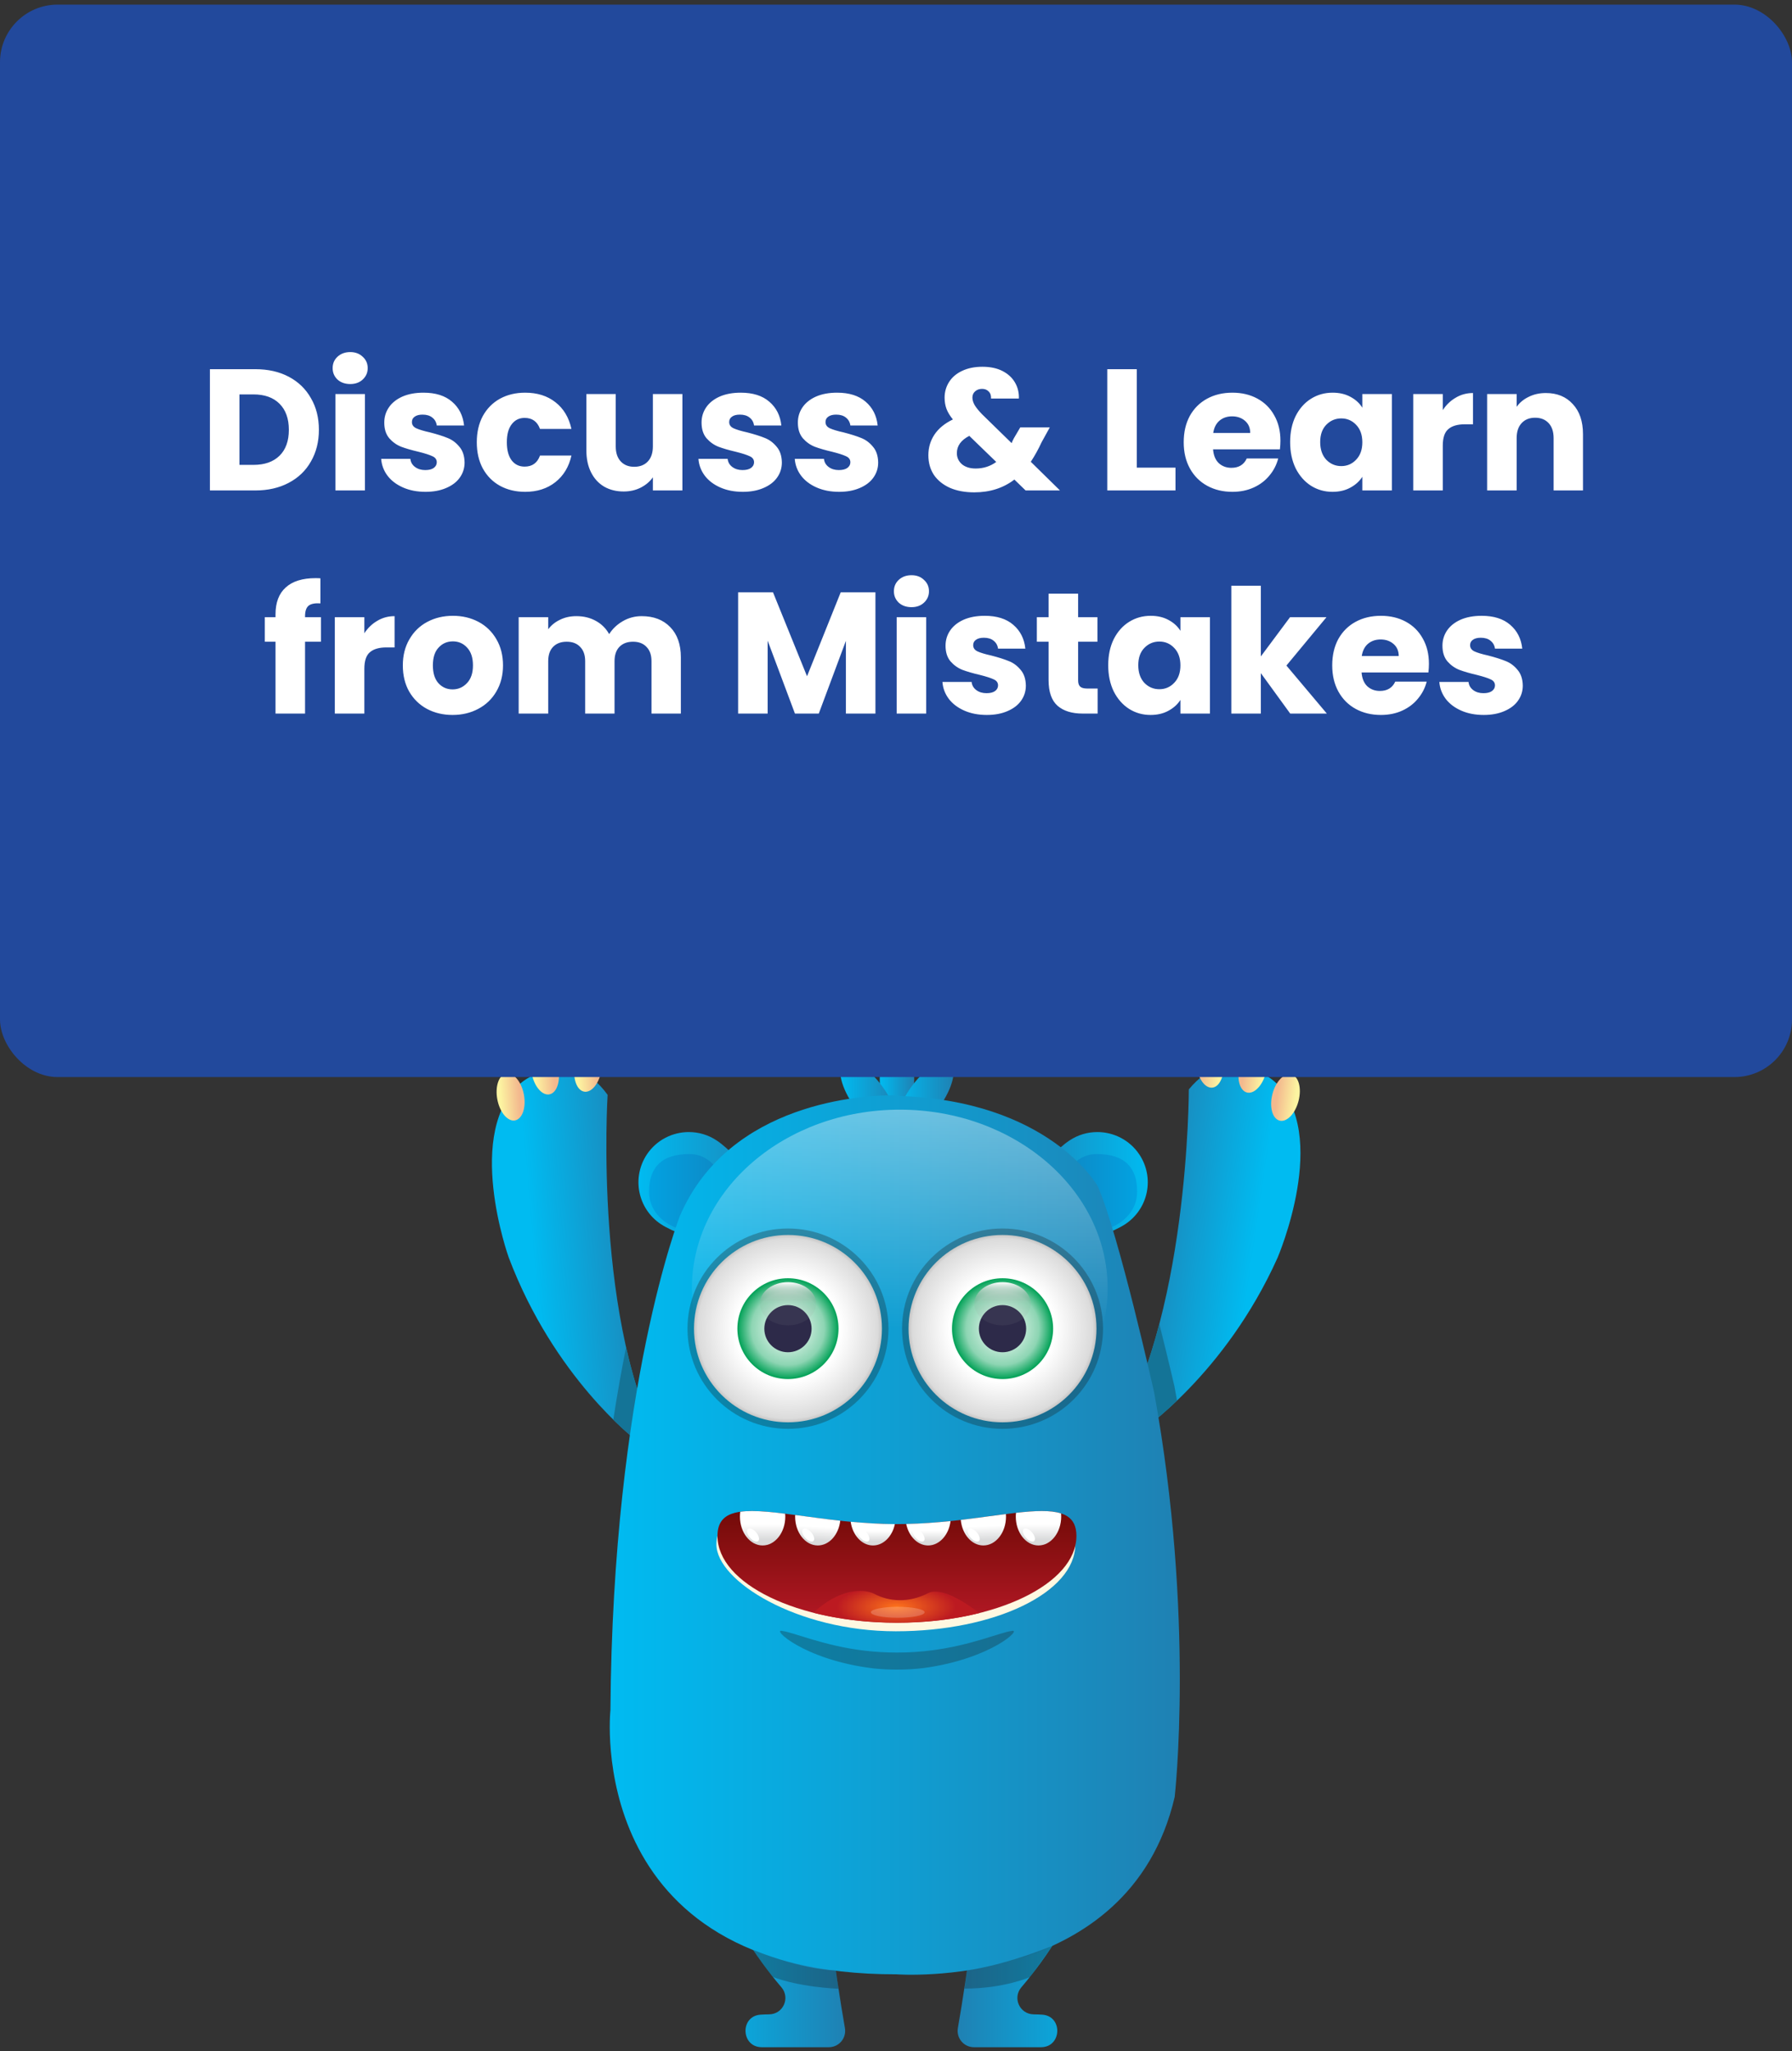 <svg width="249" height="285" viewBox="0 0 249 285" fill="none" xmlns="http://www.w3.org/2000/svg">
<rect x="0" y="0" width="249" height="285" fill="#333333" stroke="none"/>
<g clip-path="url(#clip0_37483_134281)">
<path d="M158.388 198.921C158.388 198.921 170.202 191.024 177.514 174.755C177.514 174.755 184.916 157.544 177.149 150.312C177.149 150.312 170.796 144.5 165.185 151.362C165.185 151.362 165.24 183.798 154.187 200.685C154.187 200.685 153.944 201.571 154.487 201.634C154.963 201.704 156.047 201.167 158.388 198.921Z" fill="url(#paint0_linear_37483_134281)"/>
<path d="M180.437 152.948C180.891 151.178 180.445 149.533 179.439 149.278C178.434 149.022 177.253 150.251 176.799 152.021C176.348 153.792 176.795 155.436 177.801 155.692C177.842 155.701 177.887 155.711 177.928 155.716C178.904 155.841 180.004 154.644 180.437 152.948Z" fill="url(#paint1_linear_37483_134281)"/>
<path d="M175.899 149.042C176.35 147.271 175.903 145.627 174.898 145.371C173.896 145.116 172.711 146.344 172.261 148.115C171.807 149.885 172.253 151.53 173.259 151.785C173.3 151.795 173.345 151.804 173.387 151.81C174.363 151.935 175.463 150.738 175.899 149.042Z" fill="url(#paint2_linear_37483_134281)"/>
<path d="M168.442 151.11C169.472 151.016 170.173 149.461 169.997 147.639C169.825 145.818 168.851 144.424 167.817 144.518C166.787 144.615 166.086 146.17 166.263 147.988C166.421 149.669 167.261 150.986 168.2 151.106C168.282 151.117 168.362 151.119 168.442 151.11Z" fill="url(#paint3_linear_37483_134281)"/>
<path d="M88.29 200.001C88.29 200.001 76.984 191.392 70.686 174.704C70.686 174.704 64.356 157.071 72.553 150.33C72.553 150.33 79.251 144.919 84.43 152.114C84.43 152.114 82.38 184.485 92.374 202.019C92.374 202.019 92.562 202.919 92.017 202.949C91.537 202.989 90.487 202.386 88.29 200.001Z" fill="url(#paint4_linear_37483_134281)"/>
<path d="M81.191 151.67C80.169 151.513 79.566 149.918 79.853 148.11C80.136 146.303 81.195 144.972 82.221 145.129C83.243 145.289 83.847 146.884 83.559 148.688C83.298 150.356 82.378 151.619 81.433 151.681C81.351 151.687 81.271 151.684 81.191 151.67Z" fill="url(#paint5_linear_37483_134281)"/>
<path d="M73.877 149.144C73.537 147.349 74.084 145.735 75.103 145.541C76.119 145.348 77.225 146.647 77.566 148.442C77.91 150.237 77.364 151.851 76.344 152.044C76.302 152.051 76.257 152.058 76.215 152.061C75.233 152.126 74.209 150.863 73.877 149.144Z" fill="url(#paint6_linear_37483_134281)"/>
<path d="M69.105 152.761C68.761 150.966 69.308 149.352 70.327 149.159C71.347 148.965 72.449 150.264 72.794 152.059C73.134 153.854 72.588 155.468 71.568 155.661C71.526 155.668 71.481 155.675 71.439 155.678C70.457 155.743 69.433 154.481 69.105 152.761Z" fill="url(#paint7_linear_37483_134281)"/>
<path d="M121.649 218.716C123.603 223.441 120.862 240.795 119.694 247.49C119.47 248.879 120.525 250.133 121.941 250.133H131.241C134.161 250.133 134.318 245.789 131.398 245.61C130.994 245.587 130.612 245.565 130.23 245.565C128.276 245.542 127.265 243.281 128.523 241.803C136.048 233.025 140.631 221.336 142.001 217.552C142.406 216.41 141.844 215.156 140.721 214.685C139.058 214.014 136.385 213.678 133.555 213.678C127.287 213.678 120.256 215.335 121.649 218.716Z" fill="url(#paint8_linear_37483_134281)"/>
<path d="M96.38 248.982C95.257 249.452 94.695 250.706 95.1 251.848C96.47 255.632 101.053 267.321 108.578 276.1C109.836 277.577 108.826 279.839 106.871 279.862C106.489 279.862 106.107 279.884 105.703 279.906C102.783 280.085 102.94 284.43 105.86 284.43H115.161C116.576 284.43 117.632 283.176 117.407 281.787C116.239 275.092 113.498 257.737 115.453 253.012C116.845 249.631 109.814 247.974 103.546 247.974C100.716 247.974 98.043 248.31 96.38 248.982Z" fill="url(#paint9_linear_37483_134281)"/>
<path d="M135.048 253.012C137.002 257.737 134.261 275.092 133.093 281.787C132.868 283.176 133.924 284.43 135.34 284.43H144.64C147.56 284.43 147.717 280.085 144.797 279.906C144.393 279.884 144.011 279.862 143.629 279.862C141.675 279.839 140.664 277.577 141.922 276.1C149.447 267.321 154.03 255.632 155.4 251.848C155.805 250.706 155.243 249.452 154.12 248.982C152.457 248.31 149.784 247.974 146.954 247.974C140.686 247.974 133.655 249.631 135.048 253.012Z" fill="url(#paint10_linear_37483_134281)"/>
<path d="M148.615 158.446C145.377 160.567 138.937 168.581 141.084 171.791C143.211 175 153.115 172.203 156.353 170.083C159.573 167.943 160.458 163.626 158.312 160.398C156.956 158.371 154.734 157.283 152.475 157.283C151.138 157.283 149.801 157.658 148.615 158.446Z" fill="url(#paint11_linear_37483_134281)"/>
<path d="M158.005 165.562C158.005 162.289 156.367 160.336 152.394 160.336C148.422 160.336 146.922 165.138 146.922 167.184C146.922 169.742 147.922 171.09 151.45 171.09C154.978 171.09 158.005 168.835 158.005 165.562Z" fill="url(#paint12_linear_37483_134281)"/>
<path d="M89.879 160.398C87.751 163.626 88.617 167.943 91.837 170.083C95.076 172.203 104.979 175 107.107 171.791C109.253 168.581 102.814 160.567 99.575 158.446C98.389 157.658 97.052 157.283 95.716 157.283C93.456 157.283 91.234 158.371 89.879 160.398Z" fill="url(#paint13_linear_37483_134281)"/>
<path d="M90.188 165.562C90.188 162.289 91.826 160.336 95.798 160.336C99.77 160.336 101.271 165.138 101.271 167.184C101.271 169.742 100.27 171.09 96.743 171.09C93.215 171.09 90.188 168.835 90.188 165.562Z" fill="url(#paint14_linear_37483_134281)"/>
<path fill-rule="evenodd" clip-rule="evenodd" d="M127.027 149.9C127.027 153.124 125.956 155.737 124.634 155.737C123.313 155.737 122.242 153.124 122.242 149.9C122.242 146.676 123.313 144.062 124.634 144.062C125.956 144.062 127.027 146.676 127.027 149.9Z" fill="url(#paint15_linear_37483_134281)"/>
<path d="M126.625 151.007C124.736 153.619 124.075 156.365 125.145 157.134C126.215 157.903 128.616 156.412 130.513 153.792C132.402 151.179 133.063 148.433 131.992 147.664C131.803 147.531 131.567 147.46 131.3 147.46C130.08 147.46 128.183 148.857 126.625 151.007Z" fill="url(#paint16_linear_37483_134281)"/>
<path d="M117.278 147.665C116.208 148.434 116.869 151.18 118.757 153.792C120.654 156.412 123.054 157.903 124.125 157.134C125.195 156.365 124.534 153.619 122.645 151.007C121.087 148.857 119.19 147.461 117.97 147.461C117.703 147.461 117.467 147.532 117.278 147.665Z" fill="url(#paint17_linear_37483_134281)"/>
<path d="M154.486 201.635C154.963 201.704 156.047 201.168 158.388 198.922C158.401 198.913 160.535 197.481 163.548 194.593C163.428 193.918 163.305 193.24 163.178 192.559C163.178 192.559 162.319 188.837 161.091 183.943C159.493 190.04 157.274 195.969 154.187 200.686C154.185 200.693 153.946 201.572 154.486 201.635Z" fill="#147497"/>
<path d="M92.015 202.951C92.554 202.922 92.375 202.041 92.371 202.023C89.928 197.736 88.206 192.562 86.996 187.192C86.387 190.212 85.784 193.565 85.219 197.247C87.073 199.078 88.288 200.003 88.288 200.003C90.486 202.388 91.535 202.991 92.015 202.951Z" fill="#147497"/>
<path d="M94.481 168.914C94.481 168.914 85.136 192.597 84.82 237.594C84.82 237.594 80.86 274.381 124.575 274.302C124.575 274.302 156.887 276.749 163.222 249.672C163.222 249.672 166.073 224.805 160.371 193.465C160.371 193.465 155.461 171.44 152.531 164.809C152.531 164.809 145.799 152.81 124.575 152.258C124.575 152.258 124.338 152.179 123.942 152.179C120.299 152.179 101.371 152.968 94.481 168.914Z" fill="url(#paint18_linear_37483_134281)"/>
<ellipse cx="125.024" cy="179.008" rx="28.883" ry="24.836" fill="url(#paint19_linear_37483_134281)"/>
<path d="M149.414 214.582C149.414 221.241 138.252 226.641 124.48 226.641C110.711 226.641 99.547 219.624 99.547 214.582C99.547 207.914 110.711 212.941 124.48 212.941C138.252 212.941 149.414 207.914 149.414 214.582Z" fill="#FFF8E1"/>
<path d="M124.633 211.754C110.867 211.754 99.695 206.727 99.695 213.386C99.695 220.046 110.867 225.458 124.633 225.458C138.399 225.458 149.57 220.046 149.57 213.386C149.57 210.726 147.785 209.937 144.785 209.937C140.258 209.937 132.915 211.754 124.633 211.754Z" fill="url(#paint20_linear_37483_134281)"/>
<path d="M113.031 224.068C116.499 224.952 120.439 225.448 124.636 225.448C128.759 225.448 132.649 224.969 136.075 224.109C133.985 222.513 130.733 220.446 128.958 221.347C126.212 222.761 123.525 222.496 121.55 221.479C121.019 221.198 120.323 221.033 119.51 221.033C117.726 221.033 115.387 221.843 113.031 224.068Z" fill="url(#paint21_radial_37483_134281)"/>
<path opacity="0.3" d="M128.345 231.751C127.174 231.89 125.933 231.969 124.636 231.969C123.501 231.969 122.406 231.908 121.362 231.799C111.588 230.615 107.029 226.124 108.746 226.606C110.162 226.763 114.555 228.69 120.132 229.333C121.579 229.505 123.097 229.603 124.636 229.597C126.3 229.604 127.941 229.489 129.493 229.287C134.905 228.611 139.139 226.757 140.526 226.606C142.21 226.141 137.829 230.465 128.345 231.751Z" fill="#181D1B"/>
<path d="M102.861 210.038C102.828 210.254 102.815 210.47 102.815 210.703C102.815 212.924 104.224 214.719 105.966 214.719C107.704 214.719 109.117 212.924 109.117 210.703C109.117 210.572 109.111 210.441 109.097 210.31C107.356 210.09 105.805 209.936 104.487 209.936C103.896 209.936 103.354 209.966 102.861 210.038Z" fill="url(#paint22_linear_37483_134281)"/>
<path d="M104.209 213.639C104.606 214.1 105.118 214.309 105.355 214.107C105.59 213.905 105.463 213.367 105.066 212.907C104.671 212.447 104.158 212.235 103.922 212.438C103.684 212.641 103.813 213.179 104.209 213.639Z" fill="white"/>
<path d="M110.483 210.702C110.483 212.923 111.891 214.718 113.631 214.719C115.225 214.717 116.531 213.228 116.754 211.281C114.506 211.035 112.406 210.737 110.495 210.485C110.482 210.553 110.481 210.629 110.483 210.702Z" fill="url(#paint23_linear_37483_134281)"/>
<path d="M111.873 213.639C112.269 214.1 112.782 214.309 113.019 214.107C113.254 213.905 113.127 213.367 112.73 212.907C112.334 212.447 111.822 212.235 111.585 212.438C111.348 212.641 111.477 213.179 111.873 213.639Z" fill="white"/>
<path d="M121.302 214.719C122.756 214.719 123.984 213.465 124.344 211.752C122.22 211.741 120.165 211.608 118.202 211.428C118.469 213.299 119.753 214.719 121.302 214.719Z" fill="url(#paint24_linear_37483_134281)"/>
<path d="M119.545 213.639C119.941 214.099 120.454 214.309 120.69 214.106C120.926 213.904 120.799 213.366 120.402 212.906C120.006 212.445 119.493 212.234 119.258 212.438C119.021 212.64 119.149 213.178 119.545 213.639Z" fill="white"/>
<path d="M125.919 211.733C126.273 213.454 127.507 214.719 128.966 214.719C130.535 214.719 131.843 213.255 132.078 211.331C130.121 211.535 128.054 211.688 125.919 211.733Z" fill="url(#paint25_linear_37483_134281)"/>
<path d="M127.21 213.639C127.605 214.1 128.118 214.31 128.354 214.107C128.591 213.905 128.463 213.367 128.066 212.908C127.67 212.447 127.157 212.235 126.921 212.438C126.684 212.641 126.812 213.178 127.21 213.639Z" fill="white"/>
<path d="M133.503 211.169C133.686 213.166 135.016 214.718 136.639 214.718C138.378 214.717 139.788 212.923 139.786 210.702C139.786 210.583 139.781 210.466 139.769 210.353C137.876 210.593 135.769 210.905 133.503 211.169Z" fill="url(#paint26_linear_37483_134281)"/>
<path d="M134.873 213.639C135.27 214.1 135.782 214.309 136.019 214.107C136.254 213.905 136.127 213.367 135.73 212.907C135.334 212.447 134.823 212.235 134.585 212.438C134.35 212.641 134.477 213.179 134.873 213.639Z" fill="white"/>
<path d="M141.174 210.186C141.157 210.356 141.144 210.526 141.144 210.703C141.144 212.924 142.557 214.719 144.295 214.719C146.037 214.719 147.453 212.924 147.453 210.703C147.453 210.556 147.45 210.412 147.437 210.271C146.714 210.032 145.813 209.937 144.769 209.937C143.714 209.937 142.508 210.035 141.174 210.186Z" fill="url(#paint27_linear_37483_134281)"/>
<path d="M142.545 213.639C142.941 214.1 143.454 214.309 143.691 214.107C143.926 213.905 143.799 213.367 143.402 212.907C143.007 212.447 142.494 212.235 142.257 212.438C142.02 212.641 142.149 213.179 142.545 213.639Z" fill="white"/>
<path opacity="0.3" d="M123.453 184.597C123.453 192.284 117.202 198.516 109.491 198.516C101.781 198.516 95.528 192.284 95.528 184.597C95.528 176.911 101.781 170.68 109.491 170.68C117.202 170.68 123.453 176.911 123.453 184.597Z" fill="#181D1B"/>
<path fill-rule="evenodd" clip-rule="evenodd" d="M122.546 184.595C122.546 191.784 116.7 197.612 109.488 197.612C102.276 197.612 96.43 191.784 96.43 184.595C96.43 177.406 102.276 171.578 109.488 171.578C116.7 171.578 122.546 177.406 122.546 184.595Z" fill="url(#paint28_radial_37483_134281)"/>
<path fill-rule="evenodd" clip-rule="evenodd" d="M116.511 184.596C116.511 188.463 113.365 191.599 109.486 191.599C105.606 191.599 102.461 188.463 102.461 184.596C102.461 180.729 105.606 177.594 109.486 177.594C113.365 177.594 116.511 180.729 116.511 184.596Z" fill="url(#paint29_radial_37483_134281)"/>
<path d="M112.773 184.6C112.773 186.41 111.303 187.875 109.488 187.875C107.673 187.875 106.202 186.41 106.202 184.6C106.202 182.791 107.673 181.324 109.488 181.324C111.303 181.324 112.773 182.791 112.773 184.6Z" fill="#2D2A49"/>
<ellipse cx="109.489" cy="181.136" rx="3.911" ry="2.996" fill="url(#paint30_linear_37483_134281)"/>
<path opacity="0.3" d="M153.266 184.597C153.266 192.284 147.014 198.516 139.303 198.516C131.593 198.516 125.341 192.284 125.341 184.597C125.341 176.911 131.593 170.68 139.303 170.68C147.014 170.68 153.266 176.911 153.266 184.597Z" fill="#181D1B"/>
<path fill-rule="evenodd" clip-rule="evenodd" d="M152.359 184.595C152.359 191.784 146.513 197.612 139.301 197.612C132.089 197.612 126.242 191.784 126.242 184.595C126.242 177.406 132.089 171.578 139.301 171.578C146.513 171.578 152.359 177.406 152.359 184.595Z" fill="url(#paint31_radial_37483_134281)"/>
<path fill-rule="evenodd" clip-rule="evenodd" d="M146.331 184.596C146.331 188.463 143.186 191.599 139.306 191.599C135.426 191.599 132.281 188.463 132.281 184.596C132.281 180.729 135.426 177.594 139.306 177.594C143.186 177.594 146.331 180.729 146.331 184.596Z" fill="url(#paint32_radial_37483_134281)"/>
<path d="M142.586 184.6C142.586 186.41 141.116 187.875 139.3 187.875C137.485 187.875 136.014 186.41 136.014 184.6C136.014 182.791 137.485 181.324 139.3 181.324C141.116 181.324 142.586 182.791 142.586 184.6Z" fill="#2D2A49"/>
<ellipse cx="139.302" cy="181.136" rx="3.911" ry="2.996" fill="url(#paint33_linear_37483_134281)"/>
<path opacity="0.2" d="M128.477 224.004C128.477 224.425 126.805 224.766 124.742 224.766C122.679 224.766 121.008 224.425 121.008 224.004C121.008 223.584 122.679 223.243 124.742 223.243C126.805 223.243 128.477 223.584 128.477 224.004Z" fill="white"/>
<path opacity="0.3" d="M134.37 273.755C134.37 273.755 139.174 273.185 146.235 270.343C146.235 270.343 144.301 273.109 143.098 274.683C143.098 274.683 139.568 276.285 134.011 276.287L134.37 273.755Z" fill="#181D1B"/>
<path opacity="0.3" d="M116.134 273.768C116.134 273.768 111.7 273.743 104.638 270.901C104.638 270.901 106.137 273.14 107.397 274.662C107.397 274.662 110.439 275.99 116.508 276.312L116.134 273.768Z" fill="#181D1B"/>
</g>
<rect y="0.641" width="249" height="149" rx="8" fill="#22499C"/>
<path d="M35.48 51.293C37.256 51.293 38.808 51.645 40.136 52.349C41.464 53.053 42.488 54.045 43.208 55.325C43.944 56.589 44.312 58.053 44.312 59.717C44.312 61.365 43.944 62.829 43.208 64.109C42.488 65.389 41.456 66.381 40.112 67.085C38.784 67.789 37.24 68.141 35.48 68.141H29.168V51.293H35.48ZM35.216 64.589C36.768 64.589 37.976 64.165 38.84 63.317C39.704 62.469 40.136 61.269 40.136 59.717C40.136 58.165 39.704 56.957 38.84 56.093C37.976 55.229 36.768 54.797 35.216 54.797H33.272V64.589H35.216ZM48.669 53.357C47.949 53.357 47.357 53.149 46.893 52.733C46.445 52.301 46.221 51.773 46.221 51.149C46.221 50.509 46.445 49.981 46.893 49.565C47.357 49.133 47.949 48.917 48.669 48.917C49.373 48.917 49.949 49.133 50.397 49.565C50.861 49.981 51.093 50.509 51.093 51.149C51.093 51.773 50.861 52.301 50.397 52.733C49.949 53.149 49.373 53.357 48.669 53.357ZM50.709 54.749V68.141H46.605V54.749H50.709ZM59.131 68.333C57.963 68.333 56.923 68.133 56.011 67.733C55.099 67.333 54.379 66.789 53.851 66.101C53.323 65.397 53.027 64.613 52.963 63.749H57.019C57.067 64.213 57.283 64.589 57.667 64.877C58.051 65.165 58.523 65.309 59.083 65.309C59.595 65.309 59.987 65.213 60.259 65.021C60.547 64.813 60.691 64.549 60.691 64.229C60.691 63.845 60.491 63.565 60.091 63.389C59.691 63.197 59.043 62.989 58.147 62.765C57.187 62.541 56.387 62.309 55.747 62.069C55.107 61.813 54.555 61.421 54.091 60.893C53.627 60.349 53.395 59.621 53.395 58.709C53.395 57.941 53.603 57.245 54.019 56.621C54.451 55.981 55.075 55.477 55.891 55.109C56.723 54.741 57.707 54.557 58.843 54.557C60.523 54.557 61.843 54.973 62.803 55.805C63.779 56.637 64.339 57.741 64.483 59.117H60.691C60.627 58.653 60.419 58.285 60.067 58.013C59.731 57.741 59.283 57.605 58.723 57.605C58.243 57.605 57.875 57.701 57.619 57.893C57.363 58.069 57.235 58.317 57.235 58.637C57.235 59.021 57.435 59.309 57.835 59.501C58.251 59.693 58.891 59.885 59.755 60.077C60.747 60.333 61.555 60.589 62.179 60.845C62.803 61.085 63.347 61.485 63.811 62.045C64.291 62.589 64.539 63.325 64.555 64.253C64.555 65.037 64.331 65.741 63.883 66.365C63.451 66.973 62.819 67.453 61.987 67.805C61.171 68.157 60.219 68.333 59.131 68.333ZM66.25 61.445C66.25 60.053 66.53 58.837 67.09 57.797C67.666 56.757 68.458 55.957 69.466 55.397C70.49 54.837 71.658 54.557 72.97 54.557C74.65 54.557 76.05 54.997 77.17 55.877C78.306 56.757 79.05 57.997 79.402 59.597H75.034C74.666 58.573 73.954 58.061 72.898 58.061C72.146 58.061 71.546 58.357 71.098 58.949C70.65 59.525 70.426 60.357 70.426 61.445C70.426 62.533 70.65 63.373 71.098 63.965C71.546 64.541 72.146 64.829 72.898 64.829C73.954 64.829 74.666 64.317 75.034 63.293H79.402C79.05 64.861 78.306 66.093 77.17 66.989C76.034 67.885 74.634 68.333 72.97 68.333C71.658 68.333 70.49 68.053 69.466 67.493C68.458 66.933 67.666 66.133 67.09 65.093C66.53 64.053 66.25 62.837 66.25 61.445ZM94.821 54.749V68.141H90.717V66.317C90.301 66.909 89.733 67.389 89.013 67.757C88.309 68.109 87.525 68.285 86.661 68.285C85.637 68.285 84.733 68.061 83.949 67.613C83.165 67.149 82.557 66.485 82.125 65.621C81.693 64.757 81.477 63.741 81.477 62.573V54.749H85.557V62.021C85.557 62.917 85.789 63.613 86.253 64.109C86.717 64.605 87.341 64.853 88.125 64.853C88.925 64.853 89.557 64.605 90.021 64.109C90.485 63.613 90.717 62.917 90.717 62.021V54.749H94.821ZM103.217 68.333C102.049 68.333 101.009 68.133 100.097 67.733C99.185 67.333 98.465 66.789 97.937 66.101C97.409 65.397 97.113 64.613 97.049 63.749H101.105C101.153 64.213 101.369 64.589 101.753 64.877C102.137 65.165 102.609 65.309 103.169 65.309C103.681 65.309 104.073 65.213 104.345 65.021C104.633 64.813 104.777 64.549 104.777 64.229C104.777 63.845 104.577 63.565 104.177 63.389C103.777 63.197 103.129 62.989 102.233 62.765C101.273 62.541 100.473 62.309 99.833 62.069C99.193 61.813 98.641 61.421 98.177 60.893C97.713 60.349 97.481 59.621 97.481 58.709C97.481 57.941 97.689 57.245 98.105 56.621C98.537 55.981 99.161 55.477 99.977 55.109C100.809 54.741 101.793 54.557 102.929 54.557C104.609 54.557 105.929 54.973 106.889 55.805C107.865 56.637 108.425 57.741 108.569 59.117H104.777C104.713 58.653 104.505 58.285 104.153 58.013C103.817 57.741 103.369 57.605 102.809 57.605C102.329 57.605 101.961 57.701 101.705 57.893C101.449 58.069 101.321 58.317 101.321 58.637C101.321 59.021 101.521 59.309 101.921 59.501C102.337 59.693 102.977 59.885 103.841 60.077C104.833 60.333 105.641 60.589 106.265 60.845C106.889 61.085 107.433 61.485 107.897 62.045C108.377 62.589 108.625 63.325 108.641 64.253C108.641 65.037 108.417 65.741 107.969 66.365C107.537 66.973 106.905 67.453 106.073 67.805C105.257 68.157 104.305 68.333 103.217 68.333ZM116.6 68.333C115.432 68.333 114.392 68.133 113.48 67.733C112.568 67.333 111.848 66.789 111.32 66.101C110.792 65.397 110.496 64.613 110.432 63.749H114.488C114.536 64.213 114.752 64.589 115.136 64.877C115.52 65.165 115.992 65.309 116.552 65.309C117.064 65.309 117.456 65.213 117.728 65.021C118.016 64.813 118.16 64.549 118.16 64.229C118.16 63.845 117.96 63.565 117.56 63.389C117.16 63.197 116.512 62.989 115.616 62.765C114.656 62.541 113.856 62.309 113.216 62.069C112.576 61.813 112.024 61.421 111.56 60.893C111.096 60.349 110.864 59.621 110.864 58.709C110.864 57.941 111.072 57.245 111.488 56.621C111.92 55.981 112.544 55.477 113.36 55.109C114.192 54.741 115.176 54.557 116.312 54.557C117.992 54.557 119.312 54.973 120.272 55.805C121.248 56.637 121.808 57.741 121.952 59.117H118.16C118.096 58.653 117.888 58.285 117.536 58.013C117.2 57.741 116.752 57.605 116.192 57.605C115.712 57.605 115.344 57.701 115.088 57.893C114.832 58.069 114.704 58.317 114.704 58.637C114.704 59.021 114.904 59.309 115.304 59.501C115.72 59.693 116.36 59.885 117.224 60.077C118.216 60.333 119.024 60.589 119.648 60.845C120.272 61.085 120.816 61.485 121.28 62.045C121.76 62.589 122.008 63.325 122.024 64.253C122.024 65.037 121.8 65.741 121.352 66.365C120.92 66.973 120.288 67.453 119.456 67.805C118.64 68.157 117.688 68.333 116.6 68.333ZM142.509 68.141L140.949 66.629C139.397 67.813 137.541 68.405 135.381 68.405C134.085 68.405 132.957 68.197 131.997 67.781C131.037 67.349 130.293 66.749 129.765 65.981C129.253 65.197 128.997 64.285 128.997 63.245C128.997 62.189 129.277 61.237 129.837 60.389C130.413 59.525 131.269 58.821 132.405 58.277C131.989 57.765 131.693 57.277 131.517 56.813C131.341 56.333 131.253 55.813 131.253 55.253C131.253 54.453 131.461 53.725 131.877 53.069C132.293 52.413 132.893 51.901 133.677 51.533C134.477 51.149 135.421 50.957 136.509 50.957C137.613 50.957 138.549 51.157 139.317 51.557C140.085 51.957 140.661 52.493 141.045 53.165C141.429 53.837 141.605 54.573 141.573 55.373H137.709C137.725 54.941 137.613 54.613 137.373 54.389C137.149 54.149 136.845 54.029 136.461 54.029C136.077 54.029 135.757 54.141 135.501 54.365C135.245 54.589 135.117 54.877 135.117 55.229C135.117 55.565 135.221 55.917 135.429 56.285C135.653 56.653 135.997 57.077 136.461 57.557L140.565 61.565C140.597 61.485 140.637 61.389 140.685 61.277C140.749 61.165 140.813 61.037 140.877 60.893L141.765 59.381H145.869L144.717 61.469C144.285 62.413 143.789 63.309 143.229 64.157L147.285 68.141H142.509ZM135.573 65.093C136.645 65.093 137.597 64.789 138.429 64.181L134.685 60.557C133.533 61.149 132.957 61.949 132.957 62.957C132.957 63.565 133.189 64.077 133.653 64.493C134.133 64.893 134.773 65.093 135.573 65.093ZM157.959 64.973H163.335V68.141H153.855V51.293H157.959V64.973ZM177.917 61.229C177.917 61.613 177.893 62.013 177.845 62.429H168.557C168.621 63.261 168.885 63.901 169.349 64.349C169.829 64.781 170.413 64.997 171.101 64.997C172.125 64.997 172.837 64.565 173.237 63.701H177.605C177.381 64.581 176.973 65.373 176.381 66.077C175.805 66.781 175.077 67.333 174.197 67.733C173.317 68.133 172.333 68.333 171.245 68.333C169.933 68.333 168.765 68.053 167.741 67.493C166.717 66.933 165.917 66.133 165.341 65.093C164.765 64.053 164.477 62.837 164.477 61.445C164.477 60.053 164.757 58.837 165.317 57.797C165.893 56.757 166.693 55.957 167.717 55.397C168.741 54.837 169.917 54.557 171.245 54.557C172.541 54.557 173.693 54.829 174.701 55.373C175.709 55.917 176.493 56.693 177.053 57.701C177.629 58.709 177.917 59.885 177.917 61.229ZM173.717 60.149C173.717 59.445 173.477 58.885 172.997 58.469C172.517 58.053 171.917 57.845 171.197 57.845C170.509 57.845 169.925 58.045 169.445 58.445C168.981 58.845 168.693 59.413 168.581 60.149H173.717ZM179.266 61.421C179.266 60.045 179.522 58.837 180.034 57.797C180.562 56.757 181.274 55.957 182.17 55.397C183.066 54.837 184.066 54.557 185.17 54.557C186.114 54.557 186.938 54.749 187.642 55.133C188.362 55.517 188.914 56.021 189.298 56.645V54.749H193.402V68.141H189.298V66.245C188.898 66.869 188.338 67.373 187.618 67.757C186.914 68.141 186.09 68.333 185.146 68.333C184.058 68.333 183.066 68.053 182.17 67.493C181.274 66.917 180.562 66.109 180.034 65.069C179.522 64.013 179.266 62.797 179.266 61.421ZM189.298 61.445C189.298 60.421 189.01 59.613 188.434 59.021C187.874 58.429 187.186 58.133 186.37 58.133C185.554 58.133 184.858 58.429 184.282 59.021C183.722 59.597 183.442 60.397 183.442 61.421C183.442 62.445 183.722 63.261 184.282 63.869C184.858 64.461 185.554 64.757 186.37 64.757C187.186 64.757 187.874 64.461 188.434 63.869C189.01 63.277 189.298 62.469 189.298 61.445ZM200.475 56.981C200.955 56.245 201.555 55.669 202.275 55.253C202.995 54.821 203.795 54.605 204.675 54.605V58.949H203.547C202.523 58.949 201.755 59.173 201.243 59.621C200.731 60.053 200.475 60.821 200.475 61.925V68.141H196.371V54.749H200.475V56.981ZM214.796 54.605C216.364 54.605 217.612 55.117 218.54 56.141C219.484 57.149 219.956 58.541 219.956 60.317V68.141H215.876V60.869C215.876 59.973 215.644 59.277 215.18 58.781C214.716 58.285 214.092 58.037 213.308 58.037C212.524 58.037 211.9 58.285 211.436 58.781C210.972 59.277 210.74 59.973 210.74 60.869V68.141H206.636V54.749H210.74V56.525C211.156 55.933 211.716 55.469 212.42 55.133C213.124 54.781 213.916 54.605 214.796 54.605ZM44.595 89.157H42.387V99.141H38.283V89.157H36.795V85.749H38.283V85.365C38.283 83.717 38.755 82.469 39.699 81.621C40.643 80.757 42.027 80.325 43.851 80.325C44.155 80.325 44.379 80.333 44.523 80.349V83.829C43.739 83.781 43.187 83.893 42.867 84.165C42.547 84.437 42.387 84.925 42.387 85.629V85.749H44.595V89.157ZM50.627 87.981C51.107 87.245 51.707 86.669 52.427 86.253C53.147 85.821 53.947 85.605 54.827 85.605V89.949H53.699C52.675 89.949 51.907 90.173 51.395 90.621C50.883 91.053 50.627 91.821 50.627 92.925V99.141H46.523V85.749H50.627V87.981ZM62.885 99.333C61.573 99.333 60.389 99.053 59.333 98.493C58.293 97.933 57.469 97.133 56.861 96.093C56.269 95.053 55.973 93.837 55.973 92.445C55.973 91.069 56.277 89.861 56.885 88.821C57.493 87.765 58.325 86.957 59.381 86.397C60.437 85.837 61.621 85.557 62.933 85.557C64.245 85.557 65.429 85.837 66.485 86.397C67.541 86.957 68.373 87.765 68.981 88.821C69.589 89.861 69.893 91.069 69.893 92.445C69.893 93.821 69.581 95.037 68.957 96.093C68.349 97.133 67.509 97.933 66.437 98.493C65.381 99.053 64.197 99.333 62.885 99.333ZM62.885 95.781C63.669 95.781 64.333 95.493 64.877 94.917C65.437 94.341 65.717 93.517 65.717 92.445C65.717 91.373 65.445 90.549 64.901 89.973C64.373 89.397 63.717 89.109 62.933 89.109C62.133 89.109 61.469 89.397 60.941 89.973C60.413 90.533 60.149 91.357 60.149 92.445C60.149 93.517 60.405 94.341 60.917 94.917C61.445 95.493 62.101 95.781 62.885 95.781ZM89.158 85.605C90.822 85.605 92.142 86.109 93.118 87.117C94.11 88.125 94.606 89.525 94.606 91.317V99.141H90.526V91.869C90.526 91.005 90.294 90.341 89.83 89.877C89.382 89.397 88.758 89.157 87.958 89.157C87.158 89.157 86.526 89.397 86.062 89.877C85.614 90.341 85.39 91.005 85.39 91.869V99.141H81.31V91.869C81.31 91.005 81.078 90.341 80.614 89.877C80.166 89.397 79.542 89.157 78.742 89.157C77.942 89.157 77.31 89.397 76.846 89.877C76.398 90.341 76.174 91.005 76.174 91.869V99.141H72.07V85.749H76.174V87.429C76.59 86.869 77.134 86.429 77.806 86.109C78.478 85.773 79.238 85.605 80.086 85.605C81.094 85.605 81.99 85.821 82.774 86.253C83.574 86.685 84.198 87.301 84.646 88.101C85.11 87.365 85.742 86.765 86.542 86.301C87.342 85.837 88.214 85.605 89.158 85.605ZM121.642 82.293V99.141H117.538V89.037L113.77 99.141H110.458L106.666 89.013V99.141H102.562V82.293H107.41L112.138 93.957L116.818 82.293H121.642ZM126.657 84.357C125.937 84.357 125.345 84.149 124.881 83.733C124.433 83.301 124.209 82.773 124.209 82.149C124.209 81.509 124.433 80.981 124.881 80.565C125.345 80.133 125.937 79.917 126.657 79.917C127.361 79.917 127.937 80.133 128.385 80.565C128.849 80.981 129.081 81.509 129.081 82.149C129.081 82.773 128.849 83.301 128.385 83.733C127.937 84.149 127.361 84.357 126.657 84.357ZM128.697 85.749V99.141H124.593V85.749H128.697ZM137.12 99.333C135.952 99.333 134.912 99.133 134 98.733C133.088 98.333 132.368 97.789 131.84 97.101C131.312 96.397 131.016 95.613 130.952 94.749H135.008C135.056 95.213 135.272 95.589 135.656 95.877C136.04 96.165 136.512 96.309 137.072 96.309C137.584 96.309 137.976 96.213 138.248 96.021C138.536 95.813 138.68 95.549 138.68 95.229C138.68 94.845 138.48 94.565 138.08 94.389C137.68 94.197 137.032 93.989 136.136 93.765C135.176 93.541 134.376 93.309 133.736 93.069C133.096 92.813 132.544 92.421 132.08 91.893C131.616 91.349 131.384 90.621 131.384 89.709C131.384 88.941 131.592 88.245 132.008 87.621C132.44 86.981 133.064 86.477 133.88 86.109C134.712 85.741 135.696 85.557 136.832 85.557C138.512 85.557 139.832 85.973 140.792 86.805C141.768 87.637 142.328 88.741 142.472 90.117H138.68C138.616 89.653 138.408 89.285 138.056 89.013C137.72 88.741 137.272 88.605 136.712 88.605C136.232 88.605 135.864 88.701 135.608 88.893C135.352 89.069 135.224 89.317 135.224 89.637C135.224 90.021 135.424 90.309 135.824 90.501C136.24 90.693 136.88 90.885 137.744 91.077C138.736 91.333 139.544 91.589 140.168 91.845C140.792 92.085 141.336 92.485 141.8 93.045C142.28 93.589 142.528 94.325 142.544 95.253C142.544 96.037 142.32 96.741 141.872 97.365C141.44 97.973 140.808 98.453 139.976 98.805C139.16 99.157 138.208 99.333 137.12 99.333ZM152.518 95.661V99.141H150.43C148.942 99.141 147.782 98.781 146.95 98.061C146.118 97.325 145.702 96.133 145.702 94.485V89.157H144.07V85.749H145.702V82.485H149.806V85.749H152.494V89.157H149.806V94.533C149.806 94.933 149.902 95.221 150.094 95.397C150.286 95.573 150.606 95.661 151.054 95.661H152.518ZM153.988 92.421C153.988 91.045 154.244 89.837 154.756 88.797C155.284 87.757 155.996 86.957 156.892 86.397C157.788 85.837 158.788 85.557 159.892 85.557C160.836 85.557 161.66 85.749 162.364 86.133C163.084 86.517 163.636 87.021 164.02 87.645V85.749H168.124V99.141H164.02V97.245C163.62 97.869 163.06 98.373 162.34 98.757C161.636 99.141 160.812 99.333 159.868 99.333C158.78 99.333 157.788 99.053 156.892 98.493C155.996 97.917 155.284 97.109 154.756 96.069C154.244 95.013 153.988 93.797 153.988 92.421ZM164.02 92.445C164.02 91.421 163.732 90.613 163.156 90.021C162.596 89.429 161.908 89.133 161.092 89.133C160.276 89.133 159.58 89.429 159.004 90.021C158.444 90.597 158.164 91.397 158.164 92.421C158.164 93.445 158.444 94.261 159.004 94.869C159.58 95.461 160.276 95.757 161.092 95.757C161.908 95.757 162.596 95.461 163.156 94.869C163.732 94.277 164.02 93.469 164.02 92.445ZM179.277 99.141L175.197 93.525V99.141H171.093V81.381H175.197V91.197L179.253 85.749H184.317L178.749 92.469L184.365 99.141H179.277ZM198.553 92.229C198.553 92.613 198.529 93.013 198.481 93.429H189.193C189.257 94.261 189.521 94.901 189.985 95.349C190.465 95.781 191.049 95.997 191.737 95.997C192.761 95.997 193.473 95.565 193.873 94.701H198.241C198.017 95.581 197.609 96.373 197.017 97.077C196.441 97.781 195.713 98.333 194.833 98.733C193.953 99.133 192.969 99.333 191.881 99.333C190.569 99.333 189.401 99.053 188.377 98.493C187.353 97.933 186.553 97.133 185.977 96.093C185.401 95.053 185.113 93.837 185.113 92.445C185.113 91.053 185.393 89.837 185.953 88.797C186.529 87.757 187.329 86.957 188.353 86.397C189.377 85.837 190.553 85.557 191.881 85.557C193.177 85.557 194.329 85.829 195.337 86.373C196.345 86.917 197.129 87.693 197.689 88.701C198.265 89.709 198.553 90.885 198.553 92.229ZM194.353 91.149C194.353 90.445 194.113 89.885 193.633 89.469C193.153 89.053 192.553 88.845 191.833 88.845C191.145 88.845 190.561 89.045 190.081 89.445C189.617 89.845 189.329 90.413 189.217 91.149H194.353ZM206.166 99.333C204.998 99.333 203.958 99.133 203.046 98.733C202.134 98.333 201.414 97.789 200.886 97.101C200.358 96.397 200.062 95.613 199.998 94.749H204.054C204.102 95.213 204.318 95.589 204.702 95.877C205.086 96.165 205.558 96.309 206.118 96.309C206.63 96.309 207.022 96.213 207.294 96.021C207.582 95.813 207.726 95.549 207.726 95.229C207.726 94.845 207.526 94.565 207.126 94.389C206.726 94.197 206.078 93.989 205.182 93.765C204.222 93.541 203.422 93.309 202.782 93.069C202.142 92.813 201.59 92.421 201.126 91.893C200.662 91.349 200.43 90.621 200.43 89.709C200.43 88.941 200.638 88.245 201.054 87.621C201.486 86.981 202.11 86.477 202.926 86.109C203.758 85.741 204.742 85.557 205.878 85.557C207.558 85.557 208.878 85.973 209.838 86.805C210.814 87.637 211.374 88.741 211.518 90.117H207.726C207.662 89.653 207.454 89.285 207.102 89.013C206.766 88.741 206.318 88.605 205.758 88.605C205.278 88.605 204.91 88.701 204.654 88.893C204.398 89.069 204.27 89.317 204.27 89.637C204.27 90.021 204.47 90.309 204.87 90.501C205.286 90.693 205.926 90.885 206.79 91.077C207.782 91.333 208.59 91.589 209.214 91.845C209.838 92.085 210.382 92.485 210.846 93.045C211.326 93.589 211.574 94.325 211.59 95.253C211.59 96.037 211.366 96.741 210.918 97.365C210.486 97.973 209.854 98.453 209.022 98.805C208.206 99.157 207.254 99.333 206.166 99.333Z" fill="white"/>
<defs>
<linearGradient id="paint0_linear_37483_134281" x1="170.712" y1="197.733" x2="154.83" y2="195.409" gradientUnits="userSpaceOnUse">
<stop stop-color="#00BBF1"/>
<stop offset="1" stop-color="#1F81B3"/>
</linearGradient>
<linearGradient id="paint1_linear_37483_134281" x1="180.092" y1="155.994" x2="176.309" y2="155.508" gradientUnits="userSpaceOnUse">
<stop stop-color="#FCF4A1"/>
<stop offset="0.13" stop-color="#FCF4A1"/>
<stop offset="0.82" stop-color="#F3B98E"/>
<stop offset="1" stop-color="#F3B98E"/>
</linearGradient>
<linearGradient id="paint2_linear_37483_134281" x1="175.551" y1="152.088" x2="171.767" y2="151.602" gradientUnits="userSpaceOnUse">
<stop stop-color="#FCF4A1"/>
<stop offset="0.13" stop-color="#FCF4A1"/>
<stop offset="0.82" stop-color="#F3B98E"/>
<stop offset="1" stop-color="#F3B98E"/>
</linearGradient>
<linearGradient id="paint3_linear_37483_134281" x1="169.671" y1="151.295" x2="165.759" y2="150.793" gradientUnits="userSpaceOnUse">
<stop stop-color="#FCF4A1"/>
<stop offset="0.13" stop-color="#FCF4A1"/>
<stop offset="0.82" stop-color="#F3B98E"/>
<stop offset="1" stop-color="#F3B98E"/>
</linearGradient>
<linearGradient id="paint4_linear_37483_134281" x1="76.061" y1="198.057" x2="92.057" y2="196.714" gradientUnits="userSpaceOnUse">
<stop stop-color="#00BBF1"/>
<stop offset="1" stop-color="#1F81B3"/>
</linearGradient>
<linearGradient id="paint5_linear_37483_134281" x1="79.954" y1="151.779" x2="83.889" y2="151.518" gradientUnits="userSpaceOnUse">
<stop stop-color="#FCF4A1"/>
<stop offset="0.13" stop-color="#FCF4A1"/>
<stop offset="0.82" stop-color="#F3B98E"/>
<stop offset="1" stop-color="#F3B98E"/>
</linearGradient>
<linearGradient id="paint6_linear_37483_134281" x1="74.038" y1="152.205" x2="77.844" y2="151.953" gradientUnits="userSpaceOnUse">
<stop stop-color="#FCF4A1"/>
<stop offset="0.13" stop-color="#FCF4A1"/>
<stop offset="0.82" stop-color="#F3B98E"/>
<stop offset="1" stop-color="#F3B98E"/>
</linearGradient>
<linearGradient id="paint7_linear_37483_134281" x1="69.262" y1="155.822" x2="73.068" y2="155.57" gradientUnits="userSpaceOnUse">
<stop stop-color="#FCF4A1"/>
<stop offset="0.13" stop-color="#FCF4A1"/>
<stop offset="0.82" stop-color="#F3B98E"/>
<stop offset="1" stop-color="#F3B98E"/>
</linearGradient>
<linearGradient id="paint8_linear_37483_134281" x1="119.672" y1="213.682" x2="142.136" y2="213.682" gradientUnits="userSpaceOnUse">
<stop stop-color="#3FA7F3"/>
<stop offset="1" stop-color="#0071BA"/>
</linearGradient>
<linearGradient id="paint9_linear_37483_134281" x1="94.965" y1="247.976" x2="117.429" y2="247.976" gradientUnits="userSpaceOnUse">
<stop stop-color="#00BBF1"/>
<stop offset="1" stop-color="#1F81B3"/>
</linearGradient>
<linearGradient id="paint10_linear_37483_134281" x1="155.535" y1="247.976" x2="133.071" y2="247.976" gradientUnits="userSpaceOnUse">
<stop stop-color="#00BBF1"/>
<stop offset="1" stop-color="#1F81B3"/>
</linearGradient>
<linearGradient id="paint11_linear_37483_134281" x1="159.479" y1="155.883" x2="140.651" y2="155.883" gradientUnits="userSpaceOnUse">
<stop stop-color="#00BBF1"/>
<stop offset="1" stop-color="#1F81B3"/>
</linearGradient>
<linearGradient id="paint12_linear_37483_134281" x1="146.922" y1="165.904" x2="158.005" y2="165.904" gradientUnits="userSpaceOnUse">
<stop stop-color="#0F86C2"/>
<stop offset="1" stop-color="#02A2E1"/>
</linearGradient>
<linearGradient id="paint13_linear_37483_134281" x1="88.712" y1="155.882" x2="107.54" y2="155.882" gradientUnits="userSpaceOnUse">
<stop stop-color="#00BBF1"/>
<stop offset="1" stop-color="#1F81B3"/>
</linearGradient>
<linearGradient id="paint14_linear_37483_134281" x1="101.271" y1="165.904" x2="90.187" y2="165.904" gradientUnits="userSpaceOnUse">
<stop stop-color="#0F86C2"/>
<stop offset="1" stop-color="#02A2E1"/>
</linearGradient>
<linearGradient id="paint15_linear_37483_134281" x1="122.243" y1="144.062" x2="127.027" y2="144.062" gradientUnits="userSpaceOnUse">
<stop stop-color="#00BBF1"/>
<stop offset="1" stop-color="#1F81B3"/>
</linearGradient>
<linearGradient id="paint16_linear_37483_134281" x1="124.633" y1="147.463" x2="132.504" y2="147.463" gradientUnits="userSpaceOnUse">
<stop stop-color="#00BBF1"/>
<stop offset="1" stop-color="#1F81B3"/>
</linearGradient>
<linearGradient id="paint17_linear_37483_134281" x1="116.766" y1="147.463" x2="124.636" y2="147.463" gradientUnits="userSpaceOnUse">
<stop stop-color="#00BBF1"/>
<stop offset="1" stop-color="#1F81B3"/>
</linearGradient>
<linearGradient id="paint18_linear_37483_134281" x1="84.74" y1="152.189" x2="163.935" y2="152.189" gradientUnits="userSpaceOnUse">
<stop stop-color="#00BBF1"/>
<stop offset="1" stop-color="#1F81B3"/>
</linearGradient>
<linearGradient id="paint19_linear_37483_134281" x1="125.024" y1="154.172" x2="125.024" y2="184.624" gradientUnits="userSpaceOnUse">
<stop stop-color="white" stop-opacity="0.38"/>
<stop offset="1" stop-color="white" stop-opacity="0"/>
</linearGradient>
<linearGradient id="paint20_linear_37483_134281" x1="149.57" y1="205.608" x2="149.57" y2="223.953" gradientUnits="userSpaceOnUse">
<stop stop-color="#600700"/>
<stop offset="1" stop-color="#AE1722"/>
</linearGradient>
<radialGradient id="paint21_radial_37483_134281" cx="0" cy="0" r="1" gradientUnits="userSpaceOnUse" gradientTransform="translate(124.553 223.241) scale(8.295 2.976)">
<stop stop-color="#FD721B"/>
<stop offset="1" stop-color="#BC1A21"/>
</radialGradient>
<linearGradient id="paint22_linear_37483_134281" x1="103.807" y1="214.463" x2="103.807" y2="211.188" gradientUnits="userSpaceOnUse">
<stop stop-color="#D9DADB"/>
<stop offset="0.16" stop-color="#D9DADB"/>
<stop offset="0.82" stop-color="white"/>
<stop offset="1" stop-color="white"/>
</linearGradient>
<linearGradient id="paint23_linear_37483_134281" x1="111.308" y1="214.363" x2="111.47" y2="211.473" gradientUnits="userSpaceOnUse">
<stop stop-color="#D9DADB"/>
<stop offset="0.16" stop-color="#D9DADB"/>
<stop offset="0.82" stop-color="white"/>
<stop offset="1" stop-color="white"/>
</linearGradient>
<linearGradient id="paint24_linear_37483_134281" x1="119.169" y1="214.543" x2="119.169" y2="212.289" gradientUnits="userSpaceOnUse">
<stop stop-color="#D9DADB"/>
<stop offset="0.16" stop-color="#D9DADB"/>
<stop offset="0.82" stop-color="white"/>
<stop offset="1" stop-color="white"/>
</linearGradient>
<linearGradient id="paint25_linear_37483_134281" x1="126.888" y1="214.538" x2="126.888" y2="212.218" gradientUnits="userSpaceOnUse">
<stop stop-color="#D9DADB"/>
<stop offset="0.16" stop-color="#D9DADB"/>
<stop offset="0.82" stop-color="white"/>
<stop offset="1" stop-color="white"/>
</linearGradient>
<linearGradient id="paint26_linear_37483_134281" x1="134.369" y1="214.58" x2="134.244" y2="211.597" gradientUnits="userSpaceOnUse">
<stop stop-color="#D9DADB"/>
<stop offset="0.16" stop-color="#D9DADB"/>
<stop offset="0.82" stop-color="white"/>
<stop offset="1" stop-color="white"/>
</linearGradient>
<linearGradient id="paint27_linear_37483_134281" x1="142.139" y1="214.463" x2="142.139" y2="211.188" gradientUnits="userSpaceOnUse">
<stop stop-color="#D9DADB"/>
<stop offset="0.16" stop-color="#D9DADB"/>
<stop offset="0.82" stop-color="white"/>
<stop offset="1" stop-color="white"/>
</linearGradient>
<radialGradient id="paint28_radial_37483_134281" cx="0" cy="0" r="1" gradientUnits="userSpaceOnUse" gradientTransform="translate(109.489 184.594) scale(13.058 13.017)">
<stop stop-color="white"/>
<stop offset="0.56" stop-color="white"/>
<stop offset="0.96" stop-color="#DBDBDB"/>
<stop offset="1" stop-color="#C4C4C4"/>
</radialGradient>
<radialGradient id="paint29_radial_37483_134281" cx="0" cy="0" r="1" gradientUnits="userSpaceOnUse" gradientTransform="translate(109.485 184.596) scale(7.025 7.002)">
<stop stop-color="white"/>
<stop offset="0.72" stop-color="#8DD5B3"/>
<stop offset="1" stop-color="#00A156"/>
</radialGradient>
<linearGradient id="paint30_linear_37483_134281" x1="109.496" y1="178.141" x2="109.496" y2="181.075" gradientUnits="userSpaceOnUse">
<stop stop-color="white"/>
<stop offset="1" stop-color="#999999" stop-opacity="0.1"/>
</linearGradient>
<radialGradient id="paint31_radial_37483_134281" cx="0" cy="0" r="1" gradientUnits="userSpaceOnUse" gradientTransform="translate(139.302 184.594) scale(13.058 13.017)">
<stop stop-color="white"/>
<stop offset="0.56" stop-color="white"/>
<stop offset="0.96" stop-color="#DBDBDB"/>
<stop offset="1" stop-color="#C4C4C4"/>
</radialGradient>
<radialGradient id="paint32_radial_37483_134281" cx="0" cy="0" r="1" gradientUnits="userSpaceOnUse" gradientTransform="translate(139.306 184.596) scale(7.025 7.002)">
<stop stop-color="white"/>
<stop offset="0.72" stop-color="#8DD5B3"/>
<stop offset="1" stop-color="#00A156"/>
</radialGradient>
<linearGradient id="paint33_linear_37483_134281" x1="139.309" y1="178.141" x2="139.309" y2="181.075" gradientUnits="userSpaceOnUse">
<stop stop-color="white"/>
<stop offset="1" stop-color="#999999" stop-opacity="0.1"/>
</linearGradient>
<clipPath id="clip0_37483_134281">
<rect width="173" height="147" fill="white" transform="translate(38 137.641)"/>
</clipPath>
</defs>
</svg>
